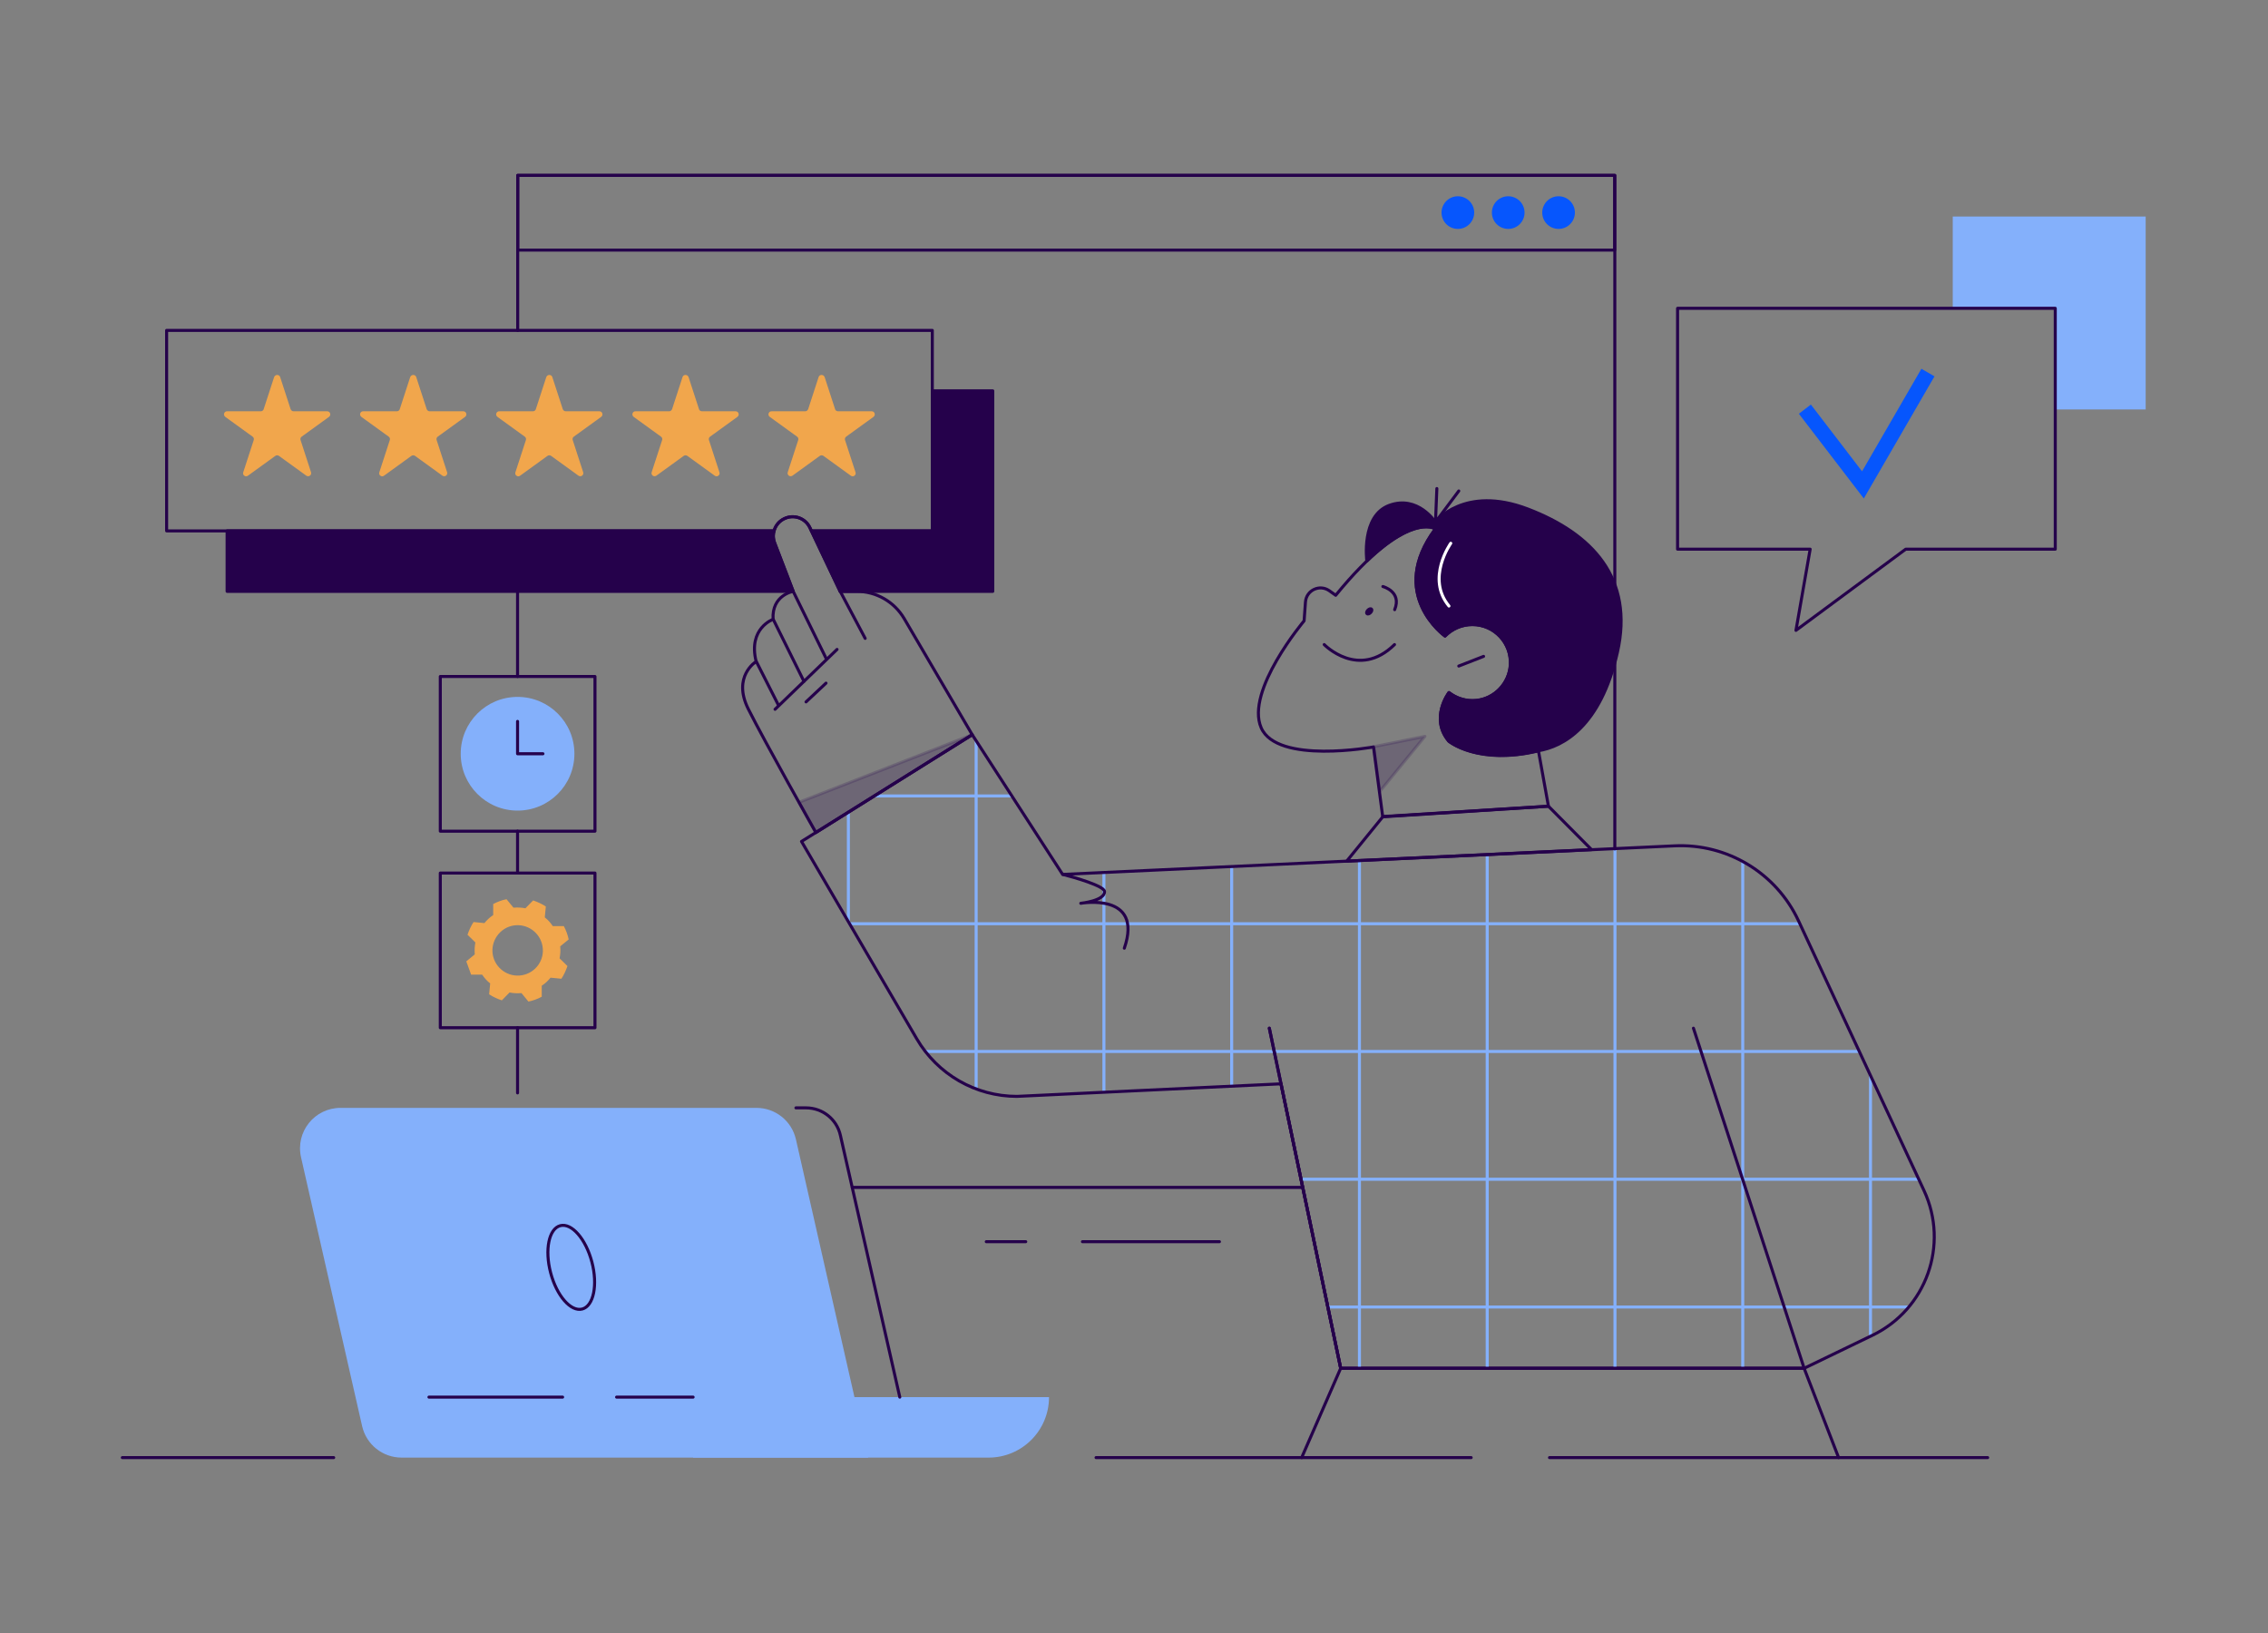 <?xml version="1.0" encoding="utf-8"?>
<!-- Generator: Adobe Illustrator 26.0.2, SVG Export Plug-In . SVG Version: 6.00 Build 0)  -->
<svg version="1.1" xmlns="http://www.w3.org/2000/svg" xmlns:xlink="http://www.w3.org/1999/xlink" x="0px" y="0px"
	 viewBox="0 0 1500 1080" style="enable-background:new 0 0 1500 1080;" xml:space="preserve">
<rect x="0" y="0" width="1500" height="1080" fill="#808080" stroke="none"/>
<style type="text/css">
	.st0{fill:#84B0FB;}
	.st1{fill:none;stroke:#25014B;stroke-width:2;stroke-linecap:round;stroke-linejoin:round;stroke-miterlimit:10;}
	.st2{opacity:0.2;fill:#25014B;stroke:#25014B;stroke-width:2;stroke-linecap:round;stroke-linejoin:round;stroke-miterlimit:10;}
	.st3{fill:#F1A64C;}
	.st4{clip-path:url(#SVGID_00000088096603752915002060000005466110611255869076_);}
	.st5{fill:none;stroke:#84B0FB;stroke-width:2;stroke-linecap:round;stroke-linejoin:round;stroke-miterlimit:10;}
	.st6{fill:#25014B;stroke:#25014B;stroke-width:2;stroke-linecap:round;stroke-linejoin:round;stroke-miterlimit:10;}
	.st7{fill:none;stroke:#F1A64C;stroke-width:2;stroke-linecap:round;stroke-linejoin:round;stroke-miterlimit:10;}
	.st8{opacity:0.2;fill:#25014B;}
	.st9{fill:#FFFFFF;stroke:#FFFFFF;stroke-width:2;stroke-linecap:round;stroke-linejoin:round;stroke-miterlimit:10;}
	.st10{opacity:0.2;}
	.st11{fill:#25014B;}
	.st12{clip-path:url(#SVGID_00000165204040175673777580000016169495810138712208_);}
	.st13{fill:#0656FD;stroke:#0656FD;stroke-miterlimit:10;}
	.st14{fill:none;stroke:#0656FD;stroke-width:10;stroke-miterlimit:10;}
	.st15{fill:none;stroke:#FFFFFF;stroke-width:2;stroke-linecap:round;stroke-linejoin:round;stroke-miterlimit:10;}
	.st16{fill:none;stroke:#84B0FB;stroke-width:2;stroke-miterlimit:10;}
	.st17{clip-path:url(#SVGID_00000108297017990845771370000007798759893288549519_);}
	.st18{clip-path:url(#SVGID_00000091002493751308144140000009421227978371517328_);}
	.st19{fill:none;stroke:#F1A64C;stroke-width:10;stroke-miterlimit:10;}
	
		.st20{fill:none;stroke:#25014B;stroke-width:2;stroke-linecap:round;stroke-linejoin:round;stroke-miterlimit:10;stroke-dasharray:20;}
	.st21{clip-path:url(#SVGID_00000013885805520314181010000010858151332932529808_);}
	.st22{fill:none;stroke:#F1A64C;stroke-width:6;stroke-miterlimit:10;}
	.st23{fill:none;stroke:#25014B;stroke-width:2;stroke-linecap:round;stroke-linejoin:round;}
	
		.st24{fill:none;stroke:#25014B;stroke-width:11;stroke-linecap:round;stroke-linejoin:round;stroke-miterlimit:10;stroke-dasharray:0,28,0,0;}
</style>
<g id="Safety">
</g>
<g id="Significant_cost_savings">
</g>
<g id="Successful_result">
	<g>
		<path class="st0" d="M574.2,964l-47.8-210.5c-2.8-12.2-13.6-20.8-26.1-20.8H225.2c-17.2,0-29.9,15.9-26.1,32.7l40.4,177.8
			c2.8,12.2,13.6,20.8,26.1,20.8H574.2z"/>
		<path class="st0" d="M653.8,964H458.4v-40h235.4v0C693.8,946.1,675.9,964,653.8,964z"/>
		<line class="st1" x1="458.4" y1="924" x2="407.8" y2="924"/>
		<line class="st1" x1="372.1" y1="924" x2="283.7" y2="924"/>
		<line class="st1" x1="220.7" y1="964" x2="80.9" y2="964"/>
		<line class="st1" x1="724.9" y1="964" x2="973" y2="964"/>
		<line class="st1" x1="1024.8" y1="964" x2="1314.6" y2="964"/>
		
			<ellipse transform="matrix(0.967 -0.255 0.255 0.967 -201.096 123.828)" class="st1" cx="377.6" cy="838.3" rx="14.1" ry="28.5"/>
		<path class="st1" d="M595.1,924l-39.3-173.2c-2.4-10.6-11.8-18.1-22.7-18.1h-6.7"/>
		<line class="st1" x1="563.7" y1="785.3" x2="860.9" y2="785.3"/>
		<line class="st1" x1="652.3" y1="821.2" x2="678.4" y2="821.2"/>
		<line class="st1" x1="715.9" y1="821.2" x2="806.5" y2="821.2"/>
		<polyline class="st1" points="860.9,964 886.7,904.9 1193.2,904.9 1216,964 		"/>
		<g>
			<defs>
				<path id="SVGID_00000062884779946139261100000008956654391496365212_" d="M702.8,578.3l404.8-18.9c34.8-1.6,67.2,18,81.9,49.6
					l83,178.4c16.7,35.9,1.5,78.5-34.1,95.7l-45.1,21.8H886.7l-39.5-188.1l-174.6,8.3c-27.3,0-52.5-14.5-66.3-38.1l-76.2-130.5
					L643,485.9L702.8,578.3"/>
			</defs>
			<clipPath id="SVGID_00000181792084352264493880000010058592036246715565_">
				<use xlink:href="#SVGID_00000062884779946139261100000008956654391496365212_"  style="overflow:visible;"/>
			</clipPath>
			<g style="clip-path:url(#SVGID_00000181792084352264493880000010058592036246715565_);">
				<g>
					<line class="st5" x1="983.6" y1="438.8" x2="983.6" y2="952"/>
					<line class="st5" x1="1068.1" y1="438.8" x2="1068.1" y2="952"/>
					<line class="st5" x1="1152.6" y1="438.8" x2="1152.6" y2="952"/>
					<line class="st5" x1="1237.1" y1="438.8" x2="1237.1" y2="952"/>
					<line class="st5" x1="899.1" y1="438.8" x2="899.1" y2="952"/>
					<line class="st5" x1="814.6" y1="438.8" x2="814.6" y2="952"/>
					<line class="st5" x1="730.1" y1="438.8" x2="730.1" y2="952"/>
					<line class="st5" x1="645.6" y1="438.8" x2="645.6" y2="952"/>
					<line class="st5" x1="561.1" y1="438.8" x2="561.1" y2="952"/>
				</g>
				<g>
					<line class="st5" x1="1311.9" y1="779.9" x2="486.3" y2="779.9"/>
					<line class="st5" x1="1311.9" y1="864.4" x2="486.3" y2="864.4"/>
					<line class="st5" x1="1311.9" y1="948.9" x2="486.3" y2="948.9"/>
					<line class="st5" x1="1311.9" y1="1033.4" x2="486.3" y2="1033.4"/>
					<line class="st5" x1="1311.9" y1="695.4" x2="486.3" y2="695.4"/>
					<line class="st5" x1="1311.9" y1="610.9" x2="486.3" y2="610.9"/>
					<line class="st5" x1="1311.9" y1="526.4" x2="486.3" y2="526.4"/>
					<line class="st5" x1="1311.9" y1="441.9" x2="486.3" y2="441.9"/>
					<line class="st5" x1="1311.9" y1="357.4" x2="486.3" y2="357.4"/>
				</g>
			</g>
		</g>
		<path class="st1" d="M702.8,578.3l404.8-18.9c34.8-1.6,67.2,18,81.9,49.6l83,178.4c16.7,35.9,1.5,78.5-34.1,95.7l-45.1,21.8H886.7
			l-39.5-188.1l-174.6,8.3c-27.3,0-52.5-14.5-66.3-38.1l-76.2-130.5L643,485.9L702.8,578.3"/>
		<path class="st1" d="M743.6,627.1c12.8-37.2-28.8-29.7-28.8-29.7s16-1.6,15.7-7.8c-0.2-3.7-19.8-9.3-27.6-11.3"/>
		<rect x="291.2" y="447.4" class="st1" width="102.3" height="102.3"/>
		<rect x="291.2" y="577.4" class="st1" width="102.3" height="102.3"/>
		<line class="st1" x1="342.3" y1="447.4" x2="342.3" y2="384.8"/>
		<line class="st1" x1="342.3" y1="577.4" x2="342.3" y2="549.7"/>
		<line class="st1" x1="342.3" y1="722.8" x2="342.3" y2="679.7"/>
		<path class="st3" d="M370.5,625.9l5.6-4.6c-0.6-3-1.7-6-3.2-8.8l-7.3,0c-0.7-1.1-1.5-2.1-2.4-3.1c-0.9-1-1.9-1.9-2.9-2.7l0.7-7.2
			c-2.6-1.7-5.5-3-8.4-4l-5.1,5.2c-2.6-0.5-5.2-0.6-7.9-0.4l-4.6-5.6c-3,0.6-6,1.7-8.8,3.2l0,7.3c-1.1,0.7-2.1,1.5-3.1,2.4
			c-1,0.9-1.9,1.9-2.7,2.9l-7.2-0.7c-1.7,2.6-3,5.5-4,8.4l5.2,5.1c-0.5,2.6-0.6,5.2-0.4,7.9l-5.6,4.6l3.2,8.8l7.3,0
			c0.7,1.1,1.5,2.1,2.4,3.1c0.9,1,1.9,1.9,2.9,2.7l-0.7,7.2c2.6,1.7,5.5,3,8.4,4l5.1-5.2c2.6,0.5,5.2,0.6,7.9,0.4l4.6,5.6
			c3-0.6,6-1.7,8.8-3.2l0-7.3c1.1-0.7,2.1-1.5,3.1-2.4c1-0.9,1.9-1.9,2.7-2.9l7.2,0.7c1.7-2.6,3-5.5,4-8.4l-5.2-5.1
			C370.6,631.2,370.8,628.5,370.5,625.9z M345.1,645c-9.1,1.5-17.7-4.7-19.2-13.7s4.7-17.7,13.7-19.2c9.1-1.5,17.7,4.7,19.2,13.7
			C360.4,634.9,354.2,643.5,345.1,645z"/>
		<circle class="st0" cx="342.3" cy="498.5" r="37.6"/>
		<polyline class="st1" points="342.3,477.1 342.3,498.5 359.1,498.5 		"/>
		<path class="st1" d="M616.6,218.5v132.6h-79.9l-1-2.1c-3-6.4-10.7-9.1-17.1-5.9c-3.4,1.7-5.7,4.6-6.6,8H110.2V218.5H616.6z"/>
		<path class="st6" d="M512.3,359l12.3,32.1H150.2v-40H512c-0.3,1.1-0.5,2.2-0.5,3.4C511.5,356,511.8,357.6,512.3,359z"/>
		<polygon class="st6" points="656.6,258.5 656.6,391.1 555.7,391.1 536.7,351.1 616.6,351.1 616.6,258.5 		"/>
		<polyline class="st1" points="342.4,218.5 342.4,116 1068,116 1068,561.4 		"/>
		<rect x="342.4" y="116" class="st1" width="725.5" height="49.4"/>
		<circle class="st13" cx="964.2" cy="140.6" r="10.3"/>
		<circle class="st13" cx="997.5" cy="140.6" r="10.3"/>
		<circle class="st13" cx="1030.8" cy="140.6" r="10.3"/>
		<polygon class="st0" points="1419.1,143.2 1419.1,270.8 1359.3,270.8 1359.3,203.9 1291.5,203.9 1291.5,143.2 		"/>
		<polygon class="st1" points="1109.5,203.9 1109.5,363.2 1197.2,363.2 1187.8,416.9 1260.4,363.2 1359.3,363.2 1359.3,203.9 		"/>
		<polyline class="st14" points="1193.7,270.6 1232.1,320.7 1275.1,246.4 		"/>
		<path class="st3" d="M365.3,249.4l6.9,21.2c0.3,0.8,1.1,1.4,1.9,1.4h22.3c2,0,2.8,2.5,1.2,3.7l-18.1,13.1c-0.7,0.5-1,1.4-0.7,2.3
			l6.9,21.2c0.6,1.9-1.5,3.4-3.1,2.3l-18.1-13.1c-0.7-0.5-1.7-0.5-2.4,0l-18.1,13.1c-1.6,1.2-3.8-0.4-3.1-2.3l6.9-21.2
			c0.3-0.8,0-1.8-0.7-2.3l-18.1-13.1c-1.6-1.2-0.8-3.7,1.2-3.7h22.3c0.9,0,1.7-0.6,1.9-1.4l6.9-21.2
			C362,247.5,364.7,247.5,365.3,249.4z"/>
		<path class="st3" d="M275.3,249.4l6.9,21.2c0.3,0.8,1.1,1.4,1.9,1.4h22.3c2,0,2.8,2.5,1.2,3.7l-18.1,13.1c-0.7,0.5-1,1.4-0.7,2.3
			l6.9,21.2c0.6,1.9-1.5,3.4-3.1,2.3l-18.1-13.1c-0.7-0.5-1.7-0.5-2.4,0l-18.1,13.1c-1.6,1.2-3.8-0.4-3.1-2.3l6.9-21.2
			c0.3-0.8,0-1.8-0.7-2.3l-18.1-13.1c-1.6-1.2-0.8-3.7,1.2-3.7h22.3c0.9,0,1.7-0.6,1.9-1.4l6.9-21.2
			C272,247.5,274.7,247.5,275.3,249.4z"/>
		<path class="st3" d="M185.3,249.4l6.9,21.2c0.3,0.8,1.1,1.4,1.9,1.4h22.3c2,0,2.8,2.5,1.2,3.7l-18.1,13.1c-0.7,0.5-1,1.4-0.7,2.3
			l6.9,21.2c0.6,1.9-1.5,3.4-3.1,2.3l-18.1-13.1c-0.7-0.5-1.7-0.5-2.4,0l-18.1,13.1c-1.6,1.2-3.8-0.4-3.1-2.3l6.9-21.2
			c0.3-0.8,0-1.8-0.7-2.3l-18.1-13.1c-1.6-1.2-0.8-3.7,1.2-3.7h22.3c0.9,0,1.7-0.6,1.9-1.4l6.9-21.2
			C182,247.5,184.7,247.5,185.3,249.4z"/>
		<path class="st3" d="M451.4,249.4l-6.9,21.2c-0.3,0.8-1.1,1.4-1.9,1.4h-22.3c-2,0-2.8,2.5-1.2,3.7l18.1,13.1
			c0.7,0.5,1,1.4,0.7,2.3l-6.9,21.2c-0.6,1.9,1.5,3.4,3.1,2.3l18.1-13.1c0.7-0.5,1.7-0.5,2.4,0l18.1,13.1c1.6,1.2,3.8-0.4,3.1-2.3
			l-6.9-21.2c-0.3-0.8,0-1.8,0.7-2.3l18.1-13.1c1.6-1.2,0.8-3.7-1.2-3.7h-22.3c-0.9,0-1.7-0.6-1.9-1.4l-6.9-21.2
			C454.7,247.5,452,247.5,451.4,249.4z"/>
		<path class="st3" d="M541.4,249.4l-6.9,21.2c-0.3,0.8-1.1,1.4-1.9,1.4h-22.3c-2,0-2.8,2.5-1.2,3.7l18.1,13.1
			c0.7,0.5,1,1.4,0.7,2.3l-6.9,21.2c-0.6,1.9,1.5,3.4,3.1,2.3l18.1-13.1c0.7-0.5,1.7-0.5,2.4,0l18.1,13.1c1.6,1.2,3.8-0.4,3.1-2.3
			l-6.9-21.2c-0.3-0.8,0-1.8,0.7-2.3l18.1-13.1c1.6-1.2,0.8-3.7-1.2-3.7h-22.3c-0.9,0-1.7-0.6-1.9-1.4l-6.9-21.2
			C544.7,247.5,542,247.5,541.4,249.4z"/>
		<path class="st1" d="M1024.1,533.2l-6.6-36.6c-40.2,9.6-59.3-6.4-59.3-6.4c-12.7-15.2,0.1-32.1,0.1-32.1
			c4.9,3.8,11.3,5.9,18.1,5.2c12.1-1.2,21.7-11.3,22.5-23.4c0.9-14.7-10.7-26.8-25.1-26.8c-7.1,0-13.5,2.9-18.1,7.6
			c0,0-38.6-27.6-6.3-70.9c0,0-19.4-13.3-66,43.9l-4.2-3c-6.4-4.5-15.2-0.4-15.8,7.4l-0.9,12.5c0,0-39,46.3-28.4,70.7
			s74.3,12.7,74.3,12.7l6.1,46.2L1024.1,533.2z"/>
		<line class="st1" x1="964.8" y1="440.5" x2="981.2" y2="434.1"/>
		<path class="st1" d="M875.8,426.3c0,0,22.7,23.4,46.5,0"/>
		<path class="st1" d="M914.6,387.9c0,0,12.7,3.3,7.8,15.3"/>
		
			<ellipse transform="matrix(0.707 -0.707 0.707 0.707 -20.593 758.83)" class="st6" cx="905.7" cy="404.3" rx="2.1" ry="1.2"/>
		<polygon class="st2" points="908.6,493.8 942.4,487 912.6,523.4 		"/>
		<polyline class="st1" points="950.3,323.1 949.4,345.3 964.8,324.7 		"/>
		<path class="st1" d="M643,485.9L598,409.1c-6.6-11.2-18.5-18-31.5-18h-10.9l-20-42.1c-3-6.4-10.7-9.1-17.1-5.9l0,0
			c-5.9,2.9-8.6,9.8-6.2,15.9l12.3,32.1c0,0-14.3,2.4-13.3,18.5c0,0-16.7,5.9-11.2,27.9c0,0-16,9.8-5.2,31.4
			c10.8,21.6,44.7,81.7,44.7,81.7L643,485.9z"/>
		<line class="st1" x1="555.7" y1="391.1" x2="572.2" y2="422.2"/>
		<line class="st1" x1="524.6" y1="391.1" x2="546.3" y2="435.3"/>
		<line class="st1" x1="511.4" y1="409.6" x2="531.7" y2="450.6"/>
		<line class="st1" x1="500.2" y1="437.5" x2="514.7" y2="466.1"/>
		<line class="st1" x1="512.6" y1="469.1" x2="553.6" y2="429.5"/>
		<line class="st1" x1="533.1" y1="464.2" x2="546.3" y2="451.8"/>
		<path class="st6" d="M1069.7,431.5c-11.2,49.2-36,62.3-52.2,65c-2.3,0.4-5,1-7.9,1.6c-34.8,5.9-51.4-8-51.4-8
			c-12.7-15.2,0.1-32.1,0.1-32.1c4.9,3.8,11.3,5.9,18.1,5.2c12.1-1.2,21.7-11.3,22.5-23.4c0.9-14.7-10.7-26.8-25.1-26.8
			c-7.1,0-13.5,2.9-18.1,7.6c0,0-38.6-27.6-6.3-70.9c0,0-13.6-9.3-45.4,21.3c0,0-4-29.9,14.9-36.8c18.9-6.9,30.4,11.1,30.4,11.1
			s18.9-24.8,61.1-8.7C1052.8,352.8,1080.9,382.3,1069.7,431.5z"/>
		<path class="st15" d="M959.5,359.3c0,0-16.5,23.1-1.2,41.5"/>
		<line class="st1" x1="886.7" y1="904.9" x2="839.5" y2="680"/>
		<line class="st1" x1="886.7" y1="904.9" x2="839.5" y2="680"/>
		<line class="st1" x1="1193.2" y1="904.9" x2="1120" y2="680"/>
		<polygon class="st1" points="890.7,569.5 914.7,540 1024.1,533.2 1052.6,561.9 		"/>
		<polygon class="st2" points="643,485.9 528.4,530.6 539.6,550.6 		"/>
	</g>
</g>
<g id="Speed">
</g>
<g id="Home_page">
</g>
</svg>
